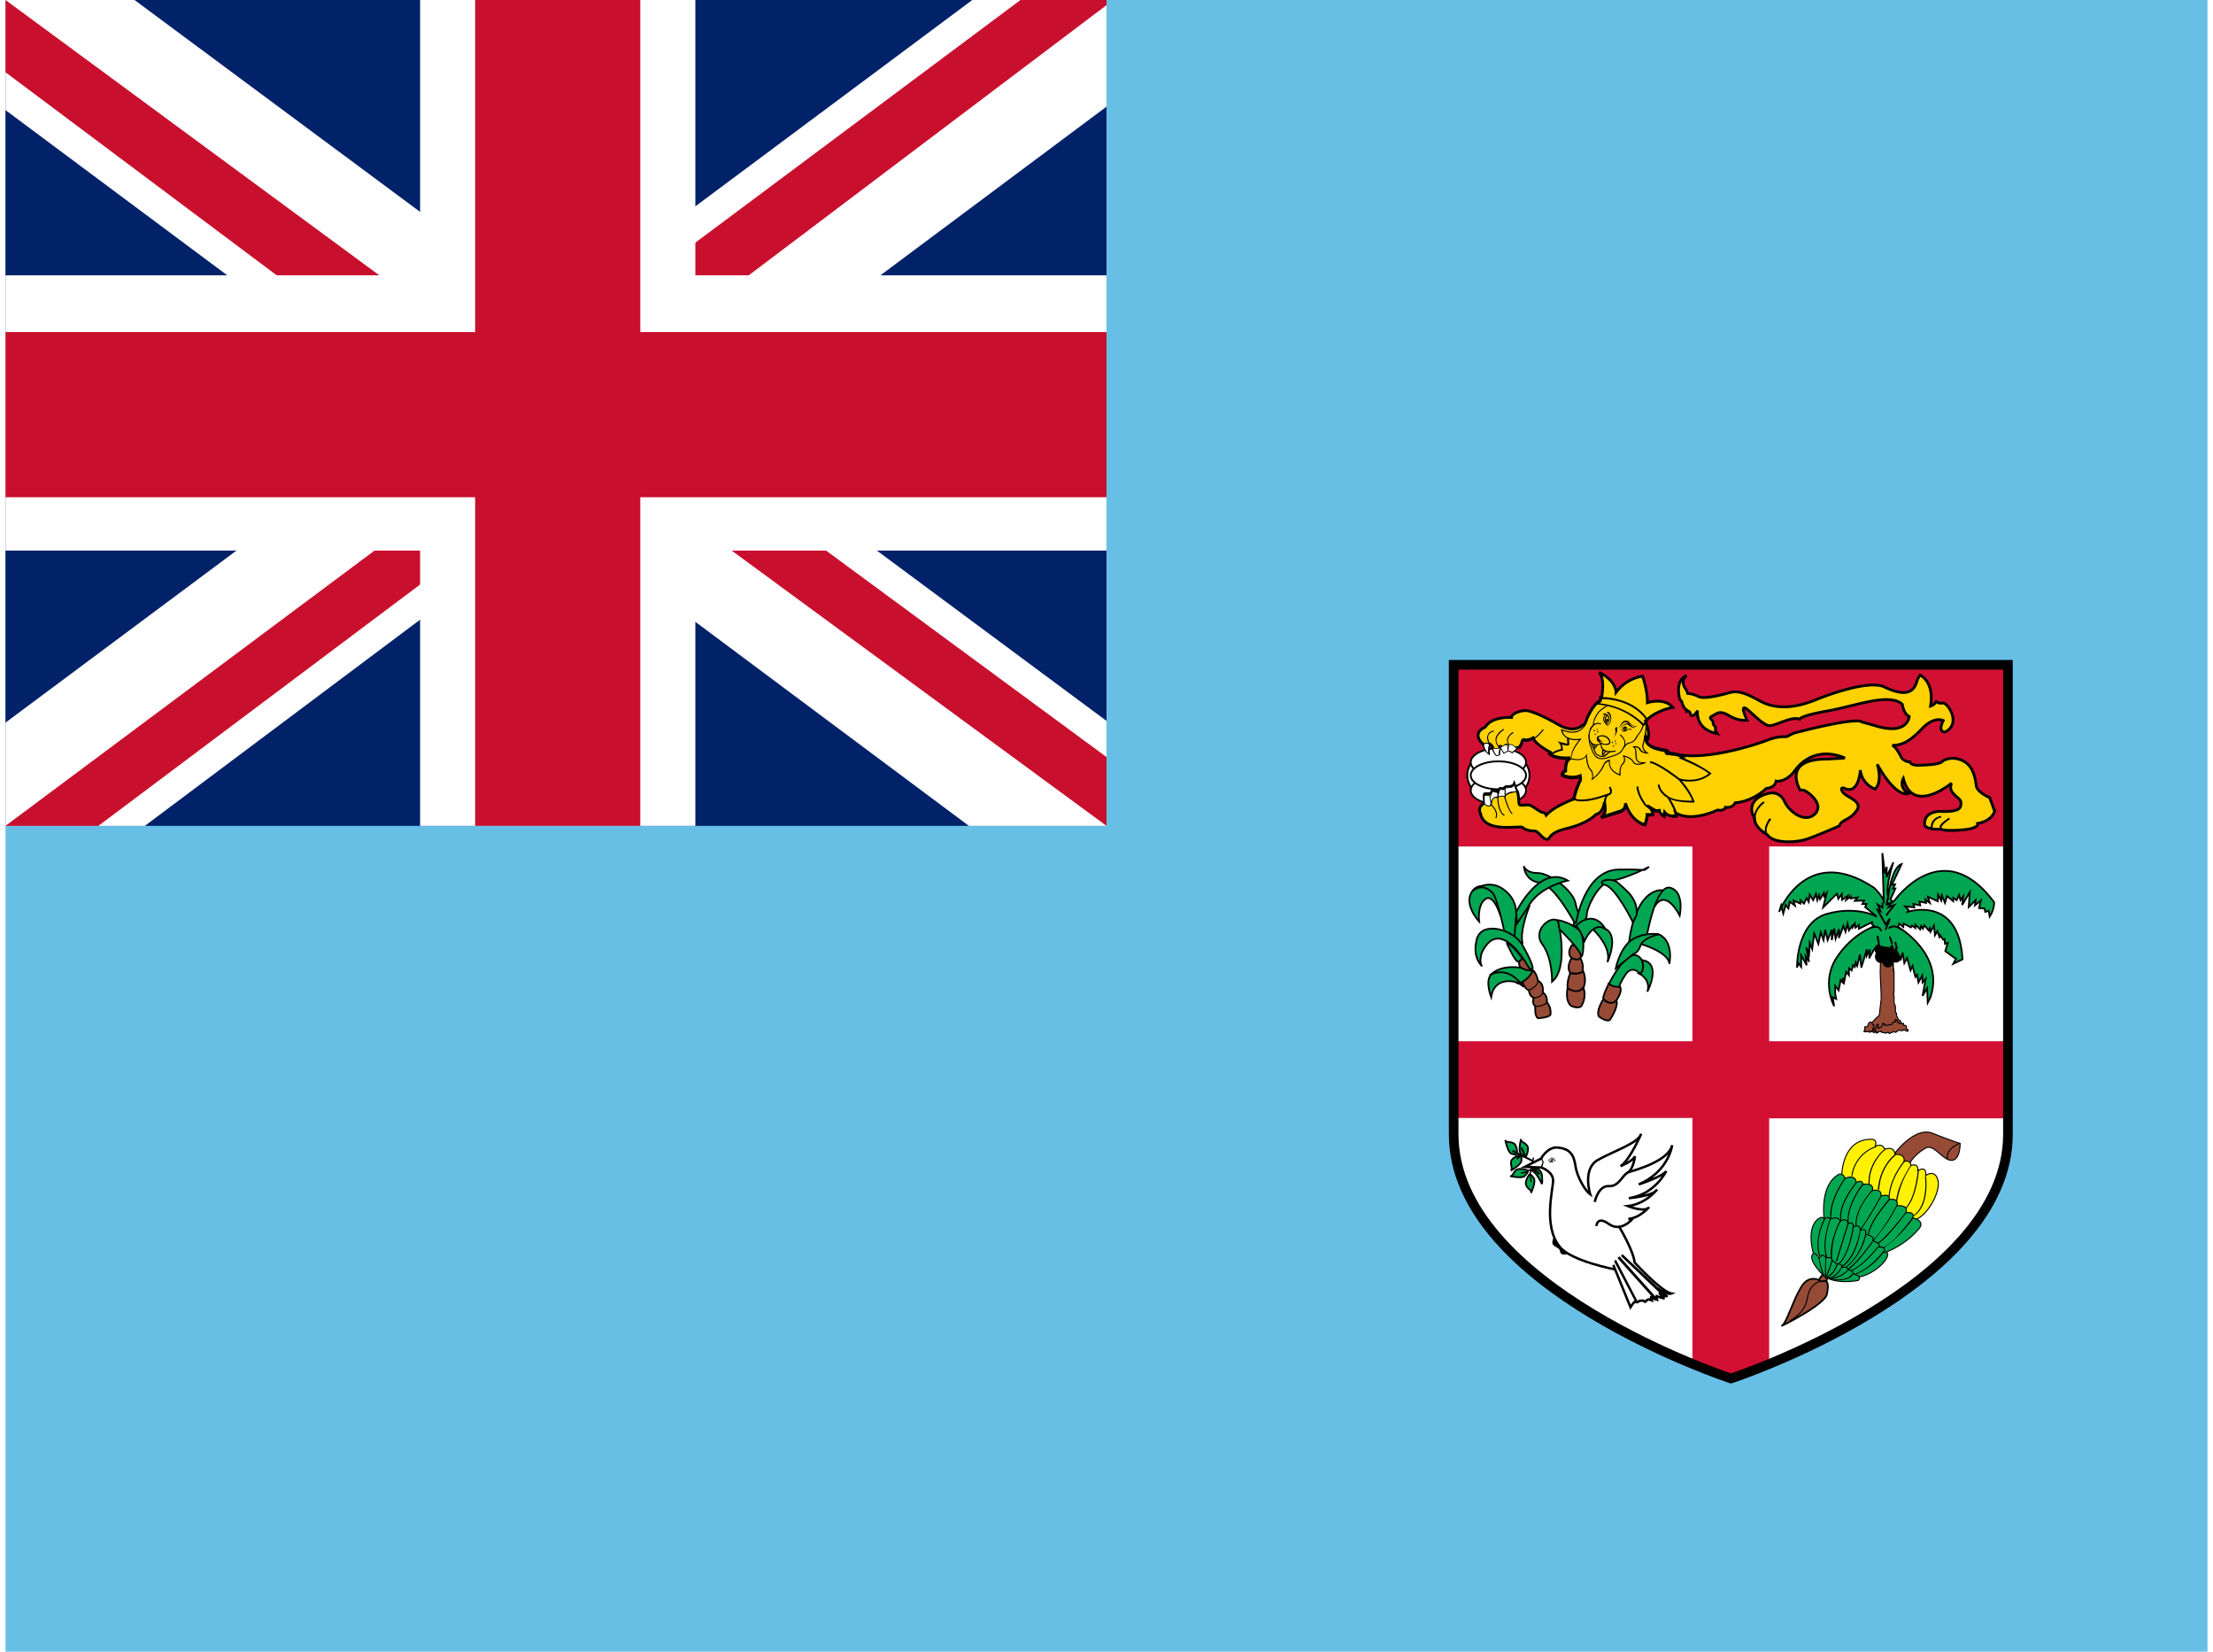 <svg xmlns="http://www.w3.org/2000/svg" width="1.34em" height="1em" viewBox="0 0 640 480"><path fill="#68bfe5" d="M0 0v480h640V0z"/><g stroke-miterlimit="4.8"><path fill="#fff" d="M420.9 193.2v136.4c0 44.6 80.6 71 80.6 71s80.5-26.4 80.5-71V193.2z"/><path fill="#d21034" d="M490.3 241.2v61.4h-69.4v22.3h69.4v71.5l11.2 4.3l11.1-4.3V325H582v-22.4h-69.4v-61.4z"/><path fill="#d21034" d="M420.9 193.2H582V246H420.8z"/><g stroke-miterlimit="3"><g fill="#fff" stroke="#000" stroke-width=".8" transform="translate(-96.9 97.5)scale(.665)"><ellipse cx="798.2" cy="192.2" rx="13.6" ry="11"/><ellipse cx="798.2" cy="186.5" rx="12.1" ry="6.1"/><ellipse cx="798.2" cy="198.8" rx="12.1" ry="6.1"/><ellipse cx="798.2" cy="192.2" rx="12.1" ry="6.1"/></g><path fill="#ffd100" stroke="#000" stroke-width=".8" d="m578 235.4l-1.3-3.6s-3.6-1.5-3.9-3.4c-.6-5.1-2.4-7-5.2-7.8a6 6 0 0 0-4.5.5c-.8 1.2-5 1.2-7.2 1.3c-2.3 0-2.4-1-2.4-1c-1.7 0-2.5-1.3-2.5-1.3c-1.1-2.3-2-3.2-2.6-3.5c3 0 5.2-1.3 8.6-4.8c3.6-3.8 6.2-2.4 6.2-2.4c-1.8 3.6.6 3.3.6 3.3c4.8-2.5.6-8.7-.8-8.4c-1.5.3-1.9-.7-1.9-.7c0 1.1-1.6 1.6-1.6 1.6c1.2-7.1-3-9-3-9c-.6.6-1 1.9-1 1.9c-1.2 4.3-5.1 3.6-9.5 1.5c-4.4-2-16 2.2-19.7 3.7c-3.7 1.5-10.4 3.7-16.4.4c-6-3.4-7.5-2.8-9.9-2.1c-2.3.6-6.5 1.6-8 .8a8.5 8.5 0 0 0-3.4-.9c.4-.2-.2-1.2-.2-1.2c-1.9-2.5.2-4 .2-4s-3.4 1-2 6.8l.6.8s.4 1.9 1.4 2.4v.4s.9-.4 1.1.8c.3 1.2 1.6 0 2.1-1c0 0-.9 5.4 5.7 6.7c0 0-.7-.9-.5-1.4c.3-.6-.8-1-.7-1.8c.1-.9-1.6-1.2-.3-1.9c1.4-.6 2-1.9 5-.1c2.9 1.7 5.2 1.3 5.2 1.3s-1.8-3.6-.8-3.6s5.4 5.4 7.5 5.2c2.2-.3 6.4-2.8 8.5-1.9c0 0 .2-1 8.2-2.4c8-1.4 18-5.4 21.7-1.9c0 0 .4 2.8 2 3.5c0 0-.3 5.8-10.2 2.6l-3.6-1s-.6-1.7-19.5 3.2c0 0-1.1.4-1.9.9c-.7.5-1.7-.3-5.5 1c-3.7 1.5-17.7 6-26.3 4.4c-1.9-.6-3.6-.3-3.7-.6c0-.3 1 .1 1 .1c-.6-.7-.9-.8-.9-.8c-7.2-.8-6-4-6-4l.4 1c1.2-1.6-.4-5.2-.4-5.2h-.1a3.8 3.8 0 0 0 0-.3l.5-.4c3.5-3 7.5-3.5 7.5-3.5c-2.4-3-7.4-1.4-7.4-1.4c.1-3.5-1.4-7.7-1.4-7.7a12 12 0 0 0-7.7 4.7c-.2-3.7-4.9-5.8-4.9-5.8c1.8 2.1.7 7.2.7 7.2h.2h-.5l-.1 1.1h-.2s-1.7.6-3.7 5.2c0 0-.2 1-1 2v-.4s-2.3 3-7.4 0c0 0-7-4.1-9.6-4c-2.4.2-4 1.3-3.9 2c0 0-5.7-.4-7.6 2.8c0 0-4.3 1.6-.6 5c0 0 .5 1.6 1.5 2.4c0 0-.1-3.2.7-2.3l.5.6c.1.4.5 1.6 1.2 2.3l.6-.2c0-.8.2-1.8.4-2.2h.2l1 1.6l1-.6c.6 0 1.3.5 1.3.5l1.3-1.1c1.3.2 1.7-2.4 1.7-2.4a4 4 0 0 0 3.1-.5c.6 2 5.2 4.3 5.2 4.3h.2l-.6.4c2.1 1.5 6 1.1 6 1.1c-1.6.6-1.4 3.7-1.4 3.7c-1 .4-1 1.3-1 1.3c3.2 1.3 5.3.2 5.3.2c.2 1 0 1.2 0 1.2c-1.3 2.7-1.9 5.4-1.9 5.4h.1v.2s-5.7 2-8.1 4.7c0 0-.3-.8-1-.8s-2.8-1.8-3.8-2.1c-1-.3-2.5.3-3-.2c-.3-.4-.1-3.6-.8-4l-.7-2c-.4 1-2.4.8-2.4.8l-.8.6l-.8-.1c-.2 0-.4.5-.5 1l-.3.3v-.6c-.3.3-1.1-.1-1.4-.1c-.2 0-.4.4-.5.9l-1.9.1c-.3.2 0 2.6 0 2.6c-2.3 1.2-1.2 3.1-1.2 3.1c1.2 6 11.5 3.3 12.3 4.1c.8.8 2.6 1 3.5 1c1 0 2.1 2.2 3.4 2.4c1.3.2 0-1.8 6.1-3.2c6.1-1.5 8.2-4 8.2-4c1.9-.4 2.4-2.7 2.5-3.6l.2 1.4c.3 2.1-1.2 3-1.2 3l5.3-1.7c2.1-.5 1.8-2.4 1.8-2.4c2 5.8 5.7 6.2 5.7 6.2c.7-2.2.6-2.9.6-2.9h1.7c0-1.3-1-2.2-1.7-2.6l2.6 1.5l1-.1c0 .9 1.3 1.7 1.3 1.7l.2-1.2c1.2 1.6 3.4 1 3.4 1a7.3 7.3 0 0 0-.2-.8c4.7 2.9 12.2-.8 12.2-.8c2 .4 2.3-.8 2.3-.8c2.2.3 2.8-1.3 2.8-1.3c5.3-.4 9.1-4.2 9.1-4.2c2.7-.2 2.8-2.1 2.8-2.1s2.6.5 5.2-2.7c6-8.5 14.8-4 14.8-4l-5.1.3c-13.5-.1-7.9 9-7.9 9h.8c1.3.2 5.7 3.7 4 6.2v.2c-2.8 3.7-7.8.2-9.3-3c-1.4-3.2-4.4-2.5-4.4-2.5s-7.5 1.3-4.4 7.3c.1 1.5 1 3.2 3.8 4.8c1.5 2.2 6.5 2.4 10.1 1.6C524 244 533 240 533 240c.7-2 3-1.5 5-4.4c2-2.8-2.9-3.8-4-5.4c-1-1.5.3-1.2.3-1.2c4.4 2.3 4.8-5.2 4.8-5.2a6.6 6.6 0 0 0 4.3 5.5c2.3-2.3.6-7.2.6-7.2c5.7 10.2 9.1 8.5 9.1 8.5c-3-1.8-1.5-4.4-1.5-4.4c2.7 10.8 14 1.4 14 1.4c-.6 1.6 0 2.5 1 3.5s2.2 1.4 1.6 3.3c-.5 1.8-5.8 1.4-5.8 1.4s-5-.2-4.6 4c.3 1 3.6 1.4 5 1.1c0 0-.6.2 1.3.4h2.2c2.1 0 4.5-.4 4.5-.4c2.9-.6 2.4-1.6 2.4-1.6c4.5-.8 5-3.8 5-3.8z"/><path d="M429.6 216.7s.3-.5.7-.6c.4 0 .8.2 1.2.8l.3-.2s-1.2-1.8-.8-3c.3-.6.8-1 1.6-1.1v-.3c-1 .2-1.6.6-1.8 1.3a2 2 0 0 0-.2.7c0 .6.2 1.2.5 1.7a1.1 1.1 0 0 0-.8-.2a1 1 0 0 0-.8.6zm141 24c-3 .5-7.5.7-7.9-.2c0-.2 0-.8 2.4-2.4l-.2-.5c-2.1 1.4-3 2.3-2.7 3c.7 1.8 7.2.8 8.5.6zm-58.4 1.7c-.7-1-.3-2.5 1-4.3l-.5-.3c-1.4 2-1.7 3.6-1 5z"/><path d="M508.1 237.8c0 1.9 1.4 3.6 3.9 5.1l.3-.5c-2.4-1.4-3.6-3-3.6-4.6c-.2-2.5 2.5-4.5 2.6-4.5l-.3-.4c-.2 0-3 2.1-2.9 5zm52 .7c-.8 1.3-.5 2.8-.5 2.8h.5c0-.1-.2-1.4.5-2.5a3 3 0 0 1 2-1.2v-.5c-1.1.2-2 .7-2.4 1.4zM441 215.1h-.2v.2s-.2 1.6-1 2a.8.8 0 0 1-.6 0l-1.3-.7c-.2-.2-.4-.3-.8-.2a1.8 1.8 0 0 1-.4-1.4c.1-.7.6-1.4 1.6-2l-.2-.3c-1 .7-1.6 1.5-1.7 2.3c0 1 .5 1.6.5 1.6v.1h.2c.3-.1.3 0 .6.2l1.4.8h1c.7-.5 1-1.9 1-2.2c3.2.7 5.8-3.3 6-3.4l-.3-.2s-2.7 4-5.8 3.2"/><path d="M433.1 214.5a3 3 0 0 0 .4 2c.3.5.7.8 1 .9c.5 0 .8-.3 1.2-.6c.2-.2.4-.4.6-.4l.3.2l.2-.2l-.5-.3c-.3 0-.6.2-.8.5s-.6.5-1 .5c-.2 0-.5-.3-.8-.8a2.2 2.2 0 0 1-.3-1.7c.4-1.4 2.1-2.5 2.1-2.5l-.1-.3c-.1 0-1.9 1.2-2.3 2.7m-4.4 20.7c.1-.6.6-1 1.3-1.4c-.2 0 .6.6 1.3.6l.5-.3c.2.2 1.4 1.3 1.4 2.7c0 .3 0 .6-.2.9l.3.1c.9-2.1-1.4-4-1.4-4h-.2l-.4.3c-.6 0-1.3-.6-1.3-.6c-1 .4-1.4 1-1.6 1.6zm10.3-5.4c-.7.1-2.5.4-3.1 1.4c-.2.4-.3.8-.1 1.2l.2.6c.6 1.6 1.2 3.2 1.9 3.6l.1-.3c-.6-.3-1.2-2-1.7-3.4l-.2-.6a1 1 0 0 1 0-1c.5-.7 2.2-1 3-1.1c.4 0 .5 1.5.6 2.4h.3c-.1-1.4-.3-2.8-1-2.8"/><path d="M433.9 231.4c-.4.3-.3.8-.3.9c0 .1.2 4 2 4.8l.1-.3c-1.6-.7-1.8-4.5-1.8-4.6c0 0 0-.4.2-.6c.3-.2.8-.3 1.6 0l.1-.3c-.9-.3-1.5-.2-1.9 0z"/><path d="M432.4 231.7c-.8.6-.7 2.2-.7 2.3h.3s0-1.6.6-2c.3-.2.6-.2 1 0l.1-.4c-.5-.2-1-.2-1.3 0z"/><g transform="translate(-96.9 97.5)scale(.665)"><path d="M862.3 169.5s1.3 3 1.3 5.3c0 .4-.2.7-.3 1l-.5-1.3l-.3 1s-.6 1.4.3 2.9c1.2 2 4.2 3.2 9 3.7v.1a.8.8 0 0 0-.4.1l-.2.2v.4c.2.5.7.5 1.8.5l.7.1l.6.2l-.1-.1c1 0 2.3.3 3.6.8l-1 .2l1.1.5c.1 0 8.7 3.5 12.2 6.3c-1 .9-5.3 4-12.7 2.2l-1.2-.3l.8 1s4.9 5.6 5.9 9c-1.7 0-8.2 0-10.5-2l-.5.5s3 4.6 3.8 8.1c-1 .2-3 .3-4.3-1.4l-.6-.7l-.3 2c-.6-.5-1.4-1.1-1.4-1.9v-.4l-1.8.3l-3.8-2.3a8 8 0 0 0-.6-.4l-.4.7l.6.3c.8.6 2.2 1.7 2.3 3.3H863v.5c0 .3 0 1.4-.9 3.7c-1.1-.2-5.3-1.7-7.8-8.8l-.8.2v.2c0 .7-.2 2.3-2.4 2.9l-6.5 2a4.5 4.5 0 0 0 .8-2.8v-.8a20.3 20.3 0 0 1-.2-2.6c0-1.5.3-2.4 1.4-3l-.4-.8c-.1 0-9.6 3.9-14.3 2.3c.2-1 1-4.2 2.6-7.6l-.2.2c.3-.2.6-.6.3-2.2v-.5l-.5.2s-3 1.4-7.4-.2c0-.4.3-1 1.2-1.4l.3-.1v-.8c0-1.2.1-4 1.8-4.6l-.2-.8s-5.1.4-8.2-1.3a11 11 0 0 1 4.5-1.9h.3v-.4a6 6 0 0 0-.5-2.3c1.2.4 2.6.7 3.1.3l.2-.1l-.2-3.1h-.8l.1 2.6l-3-.7l-1.2-.4l.8 1a4 4 0 0 1 .7 2.4a12.7 12.7 0 0 0-5 2.3l-.5.4l.5.3c2.4 1.6 6.1 1.8 8 1.7a8.4 8.4 0 0 0-1.3 4.5v.4a3.1 3.1 0 0 0-1.5 2.2v.3l.2.1a11 11 0 0 0 7.9.5v.9c-2 4.2-3 8.3-3 8.3v.4h.3c3.9 1.6 10.7-.5 13.8-1.6c-.4.7-.7 1.5-.7 2.5a22.1 22.1 0 0 0 .3 3.4c0 2.3-1.5 3.2-1.6 3.2l.3.8l8-2.4c1.8-.5 2.5-1.6 2.8-2.5c3.1 7.4 8 8 8.3 8.1h.3l.1-.3a14 14 0 0 0 1-4a439.6 439.6 0 0 0 2.4-.1v-.5c0-.7-.1-1.3-.4-1.8l1.4.8l1.3-.2c.3 1.3 1.9 2.4 2.1 2.5l.5.3l.3-1.7c2 1.7 4.7 1.2 4.9 1.2l.3-.1v-.4c-.4-2.7-2.2-5.9-3.3-7.6c3.5 1.6 9.9 1.5 10.2 1.5h.4v-.5a30 30 0 0 0-5.6-9c8.2 1.5 12.6-2.8 12.8-3l.3-.3l-.4-.2a53.8 53.8 0 0 0-11.6-6.3l.9-.2l-1-.5a12.8 12.8 0 0 0-5.8-1.4c-1-1.2-1.5-1.3-1.6-1.4c-5.6-.6-7.6-2.1-8.4-3.3v-.3l.2-.3c.5-.7.7-1.6.7-2.6c0-2.6-1.3-5.5-1.3-5.6z"/><path d="M836.8 167.9s-.6 3-3.2 4.5c-2 1-4.5 1-7.6-.3l-.4-.1v.4a5 5 0 0 0 2 3.2c1.3 1 3.3 1.4 5.9 1.2c-.9 1-3.6 4.4-3.6 7.8v.5c.4.2 4.6 1.4 6.6-1.1c0 1 .4 4.5 1.7 5.8c.8.8 1 1.8 1 2.7c0 .8-.2 1.4-.2 1.4l-.2.6l.5-.4c.2-.1 4.1-3 5.3-6.7c0 0 .7-1 1.9-1.3v.5c0 1.5.6 4.1 4.8 5.7l.3.1v-.3a7.1 7.1 0 0 1 0-.7c0-1.1 0-3 1.1-4a2.8 2.8 0 0 0 .6-3.3c.9.2 2.9.9 3.7 2.4c1.2 2.2 5.3.4 5.5.4l-.1-.5s-1.8.4-2.9-.3a2.1 2.1 0 0 1-.8-1.5l-.2-2.4c0-1-.2-1.7-.7-2.2c.5 0 1.6 0 2 1c.8 1.6 3.3 1.7 3.4 1.7l.9.1l-.7-.5s-2.2-1.4-1.8-3.3l.3-1.4c.6-2.5 1.6-6.6.7-9.2l-.4.2c.2.6.3 1.4.3 2.2c0 2.2-.7 5-1 6.7l-.4 1.4a2.6 2.6 0 0 0 0 .5c0 1.3.7 2.2 1.3 2.7c-.7-.1-1.7-.5-2-1.3c-.7-1.4-2.3-1.4-3-1.3l-.6.1l.4.4c.7.4.8 1 .8 2.3l.2 2.3c.1.8.5 1.4 1 1.8c.6.4 1.2.4 1.7.5c-1.2.3-2.9.5-3.5-.6c-1.1-2.2-4.3-2.7-4.4-2.8h-.5l.2.4s.4.6.4 1.4c0 .5-.2 1.2-.7 1.7c-1.1 1.1-1.3 3.2-1.3 4.3v.4c-3.6-1.5-4.2-3.7-4.2-5v-1l.2-.3h-.4a3.5 3.5 0 0 0-2.5 1.8a15 15 0 0 1-4.7 6.2a6.9 6.9 0 0 0 .1-1c0-.9-.2-2-1-2.9c-1.5-1.4-1.7-6-1.7-6v-.8l-.4.7c-1.6 2.8-6.2 1.4-6.3 1.4c-.2-3.5 4-8.1 4-8.2l.4-.4h-.6c-2.7.4-4.8 0-6.2-1a4.6 4.6 0 0 1-1.6-2.5c3 1.1 5.6 1.2 7.6.1a7.4 7.4 0 0 0 3.4-4.8c3-6.6 5.5-7.7 5.5-7.7l-.1-.4c-.2 0-2.8 1-5.8 8"/><path d="M843.5 158h-.2l-2.4 3.3h.7a31 31 0 0 1 19.7 9.2l.3.3l2.3-2.5l-.2-.3c-6.5-10.2-20.1-10-20.3-10zm.2.9c1.6 0 13.2.3 19.2 9.3l-1.3 1.4a33 33 0 0 0-19.3-8.9a631.2 631.2 0 0 1 1.4-1.8"/><path d="M841.6 164.8a11 11 0 0 0-2.1 4.8l.1.4a7.3 7.3 0 0 0-2 5.5c0 1.3.2 2.6.6 3.8l.3.7c1.2 3.4 2.3 6.4 7.8 4.6c5.2-1.6 5.4-2 6.7-4.2l.4-.5c.7-1.2 1.5-1.4 2.3-1.7c1-.3 2-.6 3-2.4l.8-1.3c1-1.3 2.2-3 2.3-5h-.4a9.8 9.8 0 0 1-2.2 4.7l-1 1.4a3.6 3.6 0 0 1-2.6 2.2a3.9 3.9 0 0 0-2.6 1.8l-.4.6c-1.2 2.1-1.4 2.4-6.5 4c-5 1.6-6-.9-7.2-4.4l-.3-.7c-1.4-3.8-.3-7.6 1.6-9l.6-.5l-.9.1v-.1c0-.7.7-2.6 2-4.5c1.2-1.6 4-3.1 4-3.2l-.2-.4c-.2.1-2.9 1.7-4.1 3.3"/><path d="M839.2 178.7c.9.6 2.1.5 3.7 0c0 .5 0 1.7 1 2.5c1.2 1 3 1.2 5.5.6v-.5c-2.4.6-4.2.4-5.2-.5a3 3 0 0 1-.9-2.4v-.4l-.3.2c-1.5.6-2.7.7-3.6 0c-1.5-1-1.4-3.7-1.4-3.7h-.4s-.2 3 1.6 4.2"/><path d="M842 175c-.6.2-.8.7-.8 1.1v.3c.2 1.2 1.5 2 2.6 2.3c1.2.3 2.6.4 3.1-.3c.2-.3.4-.8 0-1.7a3.7 3.7 0 0 0-4.8-1.7zm2 3.3c-1-.3-2.2-1-2.3-2c0 0-.1-.7.5-.9a3.3 3.3 0 0 1 4.2 1.6c.3.4.3.8.1 1c-.3.5-1.4.6-2.5.3m-.4 2.7c-.3 2.5 0 2.6.1 2.6h.2l.2-.1l1.4-2l-1.8-.8v.3zm.5.4l.7.3l-.8 1.1zm-4.2-2.4l-.1 2.3l2-2.4l-2-.2v.3zm.4.2h.6l-.6.8z"/><path d="M838.5 178.2s1.5 2.9 1.8 4c.1.6 1 1.4 2 1.7c1 .4 2 .4 2.7-.1l1.3-1.1c.4-.5.6-.6 1-.5v-.5c-.6 0-.9.2-1.3.6l-1.3 1c-.8.6-1.7.4-2.2.2c-1-.3-1.7-1-1.8-1.5c-.3-1-1.7-3.9-1.8-4zm2-8.6a5 5 0 0 0-2.4 2.8l.4.1s.7-1.8 2.1-2.5a2.9 2.9 0 0 1 2.4 0l.1-.4c-1-.4-1.8-.4-2.7 0zm10.8 5.2c.2 0 3.2 2.4 1.5 5.2l.3.3c2-3.3-1.5-5.9-1.5-6zm-9.2.4s-.5 1.7 2 2.3c0 0-2.3 0-2.5-.6c-.1-.6 0-1.9.5-1.7m7.5 2c0 .2-.2.3-.3.3a.3.3 0 0 1-.3-.2c0-.2.1-.3.3-.3c.1 0 .3.1.3.3zm.2 1.2c0 .1 0 .2-.2.2a.3.3 0 0 1-.3-.2a.3.3 0 0 1 .3-.3c.1 0 .2.1.2.3"/><circle cx="848" cy="177.8" r=".3"/><path d="M848.8 179.4a.3.3 0 1 1-.6 0c0-.1.1-.2.3-.2zm-7.1-7.3a.3.3 0 0 1-.6 0a.3.3 0 0 1 .5 0z"/><circle cx="841.6" cy="173.2" r=".3"/><circle cx="840.1" cy="172.7" r=".3"/><path d="M840.8 174.3a.3.3 0 0 1-.2.3a.3.3 0 0 1 0-.6a.3.3 0 0 1 .2.3m4.8-9.6s3.5 2.2.1 6.3c0 0 1.7-1.3 1.8-3.4c.2-2.1-1.2-3.8-2-2.9zm13.5 5.9c-1.2.6-2.8-.5-3.6-1.5c-.8-1-2.5-1.3-3.6.6c-1 1.8-2.5 2.5-2.5 2.5s1.5-.8 3-2.5c1.5-1.6 2.4-.3 3.9.5c1.4.8 1.7 1 2.7.5v-.1z"/><path d="M858.8 170.9a1.7 1.7 0 0 1-2.2-.1c-1-.8-1.7-1.8-2.8-1.2c-1.2.6-3.3 2.2-3.3 2.2s3.5-2.4 4.2-1.8c.6.5 2.2 1.8 3.1 1.4z"/><path d="M856.1 172.3c-1.1-.8-2.2 1-3.1.8c-1-.2-1.7-1.8-1.7-1.8s.8 1.6 2 1.3c1.3-.4 2.1-1.2 2.9-.6c.7.6-.1.3-.1.3"/><path d="M854.4 172.6a2 2 0 0 1-2.4-1.9s.7 1.8 2.6 1.5z"/><path d="M854.3 171.2c.1.5.1.8-.5.8s-1-.2-1-.8c0-.5 1.4-.4 1.5 0m-7.8-3a.7.7 0 0 1-.7.6c-.4 0-.5-.2-.5-.6s0-.7.5-.7s.7.3.7.7"/><path d="M844 165.7s3.8 0 2 4.7c0 0 1.4-2.3.5-4c-1-1.6-2.3-1.2-2.3-1.2s-.4.3-.2.5"/><path d="M844 167.6c0 1 .6 1.9 1.8 2.9l.3-.4c-1.1-.9-1.7-1.7-1.7-2.5s.6-1.3.6-1.3l-.3-.3s-.7.6-.8 1.6z"/><path d="M844.8 168.4c.1.5.6 1 1.2 1.2l.2-.4c-.5-.2-.9-.6-1-1c-.2-.8.4-1.7.4-1.7l-.4-.3s-.7 1.2-.4 2.2m5.1 2.6s.7 1.5-.3 3.1l-1 1.6s1.2-2.3.7-3.2c-.4-1 .6-1.5.6-1.5m14.6 15.8c3.8.7 12.5 7.5 12.5 7.5l.5-.6c-.3-.3-8.9-7-12.9-7.7l-.2.8zm3.4 9.5c.2 3.5 4 5.6 4 5.7l.5-.7s-3.5-2-3.7-5zm-9.3.8c0 3.8 3.6 8.4 3.8 8.6l.6-.5s-3.6-4.6-3.6-8.1zm-12.1.4c.6 1.3.6 1.9.4 2.2c-.2.4-.6.4-.6.4l.1.8c.3 0 .9-.2 1.2-.8c.4-.7.3-1.7-.4-3z"/></g><g fill="#fff" stroke="#000" stroke-width=".2"><path d="M429.6 216.3s.1 1.7 1.4 2.7c0 0-.1-1.8.3-2.6c0 0-.7-.8-1.7-.1zm2.6 1s.3 1.6 1.2 2.3l.6-.1s.2-2 .5-2.2c.3-.2-1.3.7-2.3 0z"/><path d="m434.5 217.3l1 1.6l1.2-.7l-.2-1.8s-.7-.2-2 .9zm4.7.3l-1.3 1.1s-.7-.5-1.2-.5l.2-1.7s1-.7 2.3 1.1zm-9.3 16s-.2-2.4 0-2.5c0 0 1 .3 1.4 0c0 0 .5 1.8.4 2.6c-.2.8-1.1.5-1.8 0zm6-2.4s-.1-2 .2-2.3c0 0 2 .3 2.4-.8l.7 2s-2.1-.3-3.4 1z"/><path d="M433.8 231.6s.3-2.1.7-2.2c0 0 1 .3 1.3-.1v2.6s0-1.1-2-.3zm-2.3.3s.5-1.9.8-1.9s1 .5 1.4.2v1.4s-1.6-.4-1.9 1.9z"/></g></g><g fill="#00a651" stroke="#000" stroke-width=".8"><path stroke-width=".5" d="M461.7 270.4s5.2 4.9 3.9 9.2c0 0 3.3-7.3-.3-9.5c-3.6-2-3.7-.5-3.6.3z"/><path fill="#964b36" stroke-width=".5" d="M455 275.1s-1.3 2 .2 3.3c0 0-1.7 2.4-.4 4.4c0 0-1 2.1-.8 4.4c0 0-.8 3.5 1 5.1c0 0 2 1 3 .1c0 0 1.7-2.6.6-5.3c0 0 1.2-2.3-.2-5.2c0 0 .4-1.6-.7-3.5c0 0 .7-1.2.1-2.2c0 0-2.5-2.7-2.8-1z"/><path stroke-width=".5" d="M456.5 269s-6.2-12-10.6-12.5c-4.4-.5-4.6-4.8-4.6-4.8s.5 2 4 2s10.2 5 11 8.7c.7 3.7 1.5 3.2 1.5 3.2z"/><path stroke-width=".5" d="M456.5 268.1s2.3-15.1 12.2-15.4c9.9-.2 6.6.8 9-.8c0 0-6.6 3.4-10.7 4c-4.2.4-7.6 8.5-7.4 10c0 1.5-2.3 4.4-3.4 3.4c-1.2-1 .3-1.2.3-1.2z"/><path stroke-width=".5" d="M458.8 273.8s2.3-6 6.1-4c0 0-3-5.8-8.4-.8c0 0 2.4 3.3 2.3 4.8zm-7.5-6s3.2 13.4-1.8 17.5c0 0 .2-6.9-2.9-11c-3-4.2 3-8.7 4.7-6.5z"/><path stroke-width=".5" d="M451.7 270.1s5.9 5.7 6.2 7.6c.4 1.8 1.8-5.7-1-7.8s-5.7-2.5-5.7-2.5l.5 2.8z"/><path fill="#964b36" stroke-width=".5" d="M440.8 285s.5 2.3 2 2.8c0 0 0 1.7 1.4 2.2c0 0-.7 1.5.4 2.4c0 0-.2 3 .8 3.5c0 0 2.7-.1 3.6-.9c0 0 .5-1.9-1-3.8c0 0 .3-1.8-1.2-2.8c0 0 .5-2.5-1.4-3.4c0 0-.3-2-1.4-3c0 0-2.2 3.1-3.2 3z"/><path stroke-width=".5" d="M443.7 282s-7.7-2.8-12 1.2c0 0 6.6 1 7.4 2.3c.8 1.3 4.9-2.2 4.6-3.5z"/><path stroke-width=".5" d="m441.3 286.8l-1.4-1c-.7-.6-7.2-2.3-8.1 4c0 0-2.4-6.3 1-7c3.5-1 6.2 1 8.5 4m-5-12.8s2.3 5.2 3.2 5.4c.9.3 1.5-.6 1.5-.6s-3.1-4.6-4.8-4.8zm-1.8-7.9s-2-6.6-4.4-4.8c-2.4 1.7-1.8 6.5-1.8 6.5s-4.7-5-2-8.8c2.8-3.9 8.2.4 8.2 7.1z"/><path fill="#964b36" stroke-width=".5" d="M439.9 279.8s0 1.3.9 1.6c.8.4 2.5 1 2.5.3s-1.3-3.7-1.8-3.3c-.5.4-1.4.4-1.6 1.4z"/><path stroke-width=".5" d="M438.4 272s-.3-5.7 3.5-7.9c0 0 .7.2 1.1-1c0 0-3 7.3-2.1 11l-.1.4"/><path stroke-width=".5" d="M439.1 265s6.8-14 15-9.1c0 0-8.6 1.7-11.7 7.9l-3.1 4.6z"/><path stroke-width=".5" d="M435.5 270.1s-2-9.4-3.3-10.6c-1.2-1.3-3.3-2.6-5.9-.5c0 0 4.4-3.9 9-.6c4.7 3.2 3.7 8.4 3.7 8.4l-.5 6.5l-3.1-2.9"/><path stroke-width=".5" d="M442.8 281.3s-8.3-15.7-13.7-4.5c0 0-1 2.9.1 4c0 0-3-2.3-1.6-7.8s10.5-3 13.2 1.5c2.6 4.5 3.3 6.8 3 7c-.4.3-1-.2-1-.2zm23.3 4.5s6-12.4 9.5-6.8c0 0 1 2.8-.5 4c0 0-2.4-3-4.5.6c-2.2 3.5-1.3 3.2-1.3 3.2s-2.2.6-3.2-1z"/><path stroke-width=".5" d="M475 283s3.3 1.7 2.2 5.2c0 0 4.4-8.4-1.6-9.2c0 0 1.1 2.7-.5 4zm.5-8.6s7.9 2.3 8.1 5.7c0 0 1.4-6.6-3.1-8.6c0 0-5.4 1-5 3z"/><path stroke-width=".5" d="M479 264c3.4-6.6 7.6 2.1 7.6 2.1s1.5-6.9-2.7-8.1c-4.3-1.3-7 14.7-7 14.7l-5 1s1.3-13.8 8.8-15h1"/><path stroke-width=".5" d="M473 268s-4.8-9.8-8-10.8s1.7-2.5 3.7-.6s5.8 4.3 5.4 9.3zm-5 13.4s1.4-6.6 5.2-8.6c3.8-2 7.3-1.3 7.3-1.3s-4.5 1-5.3 3.3c-.7 2.2-2 2.4-2 2.4z"/><path fill="#964b36" stroke-width=".5" d="M466 285.8s-2 4-1.6 4.6c0 0-2.2 3.3-1.3 5c0 0 2.2 1.7 3.2 1c0 0 2.6-3.7 1.9-5.7c0 0 1.8-2.4 1.1-3.9c0 0-2.6.1-3.2-1z"/><path fill="#000001" d="M455 278.6c.2.1 1.5.7 2.3.4l.6-.5l-.5-.2c-.3.6-1.7.1-2.1-.1l-.2.4zm-.1 4l-.2.5c.1 0 2.7.5 3.9-.6l-.4-.4c-1 .9-3.3.4-3.4.4zm-.7 4.4l-.3.4s3 2.1 4.9-.2l-.5-.3c-1.5 1.9-4 .2-4.1 0zm-11.5.6l.1.3c.1 0 2.6-1 2.8-2.9h-.3c-.1 1.6-2.5 2.6-2.6 2.6m1.4 2.3v.3c.2 0 2.5-.2 2.9-1.8h-.3c-.4 1.3-2.5 1.5-2.6 1.5m.5 2.4v.3c.1 0 2.7.1 3.6-1.3l-.3-.2c-.8 1.3-3.3 1.2-3.3 1.2m19.7-1.7s1.1 1.2 2.4 1.1a2.3 2.3 0 0 0 1.7-.8l-.4-.4c-.4.5-.8.7-1.3.7c-1 0-2-1-2-1z" stroke="none"/></g><g fill="#964b36" stroke="#000" stroke-width=".3"><path d="M542 299.8a1.1 1.1 0 0 0-.3.3l.4-.3zm9.3-2.3c-.1-.2-.2-.1-.3-.2l-.4-.8h-.3l-.7-1.4a.4.4 0 0 0 0-.3a7.6 7.6 0 0 0 0-.4s-.2 0-.3-.2v-1.6l-.1-.5a2 2 0 0 1-.3-1.1v-1c.1-.4-.1-.6-.1-1l.1-.9v-5.4l-.1-1l-.1-.4v-1.6v2.6l-.2-4.3l-3.4-1.6s-.3 6.2-.2 7c0 .9.4 6.7.2 7.4l-.5 4.3s-1.6 1.2-2.2 2.4c-.7 1.3-.5 1.7-.7 1.7l1.5-.2l-1.1.8a.7.7 0 0 1 .7.1l.2.2l.2-.2c.3 0 .5.4.7.3l.4-.2l.2-.4c.1-.1.3 0 .4 0h.7c.3 0 .6-.5.9-.7c.2-.2.4-.3.7-.3c.3 0 .6.3 1 .3c.2 0 .3 0 .5-.2l.4-.6l.8-.1l.4.1h.6l.3.2l.2-.4z"/><path d="M544.5 299.7h.6v.2a.2.2 0 0 0 .2 0l.3.2h.3l.4.1c.2.1.4 0 .6-.1c.2-.2.3 0 .6.2c.1.1.1.1.2 0l.1-.1l.3-.1l.3-.1l.4-.2l.4.2a.8.8 0 0 1 .2 0l.7-.5c.3-.2.5 0 .7 0h.3c.1-.1.2 0 .4 0c0-.1 0-.2.2-.3l.7.4c.1.1.7.2.6-.2c0-.4-.4-.1-.5-.4v-.6a.7.7 0 0 0-.3-.4c-.2 0-.2.1-.4 0l-.2-.6l-.3.2c-.2 0-.2-.1-.3-.3c-.3-.3-.4.2-.7.1c-.2 0-.4-.5-.5-.7c-.1-.1-.3-.5-.5-.4c-.2.1 0 .5 0 .7h-.5c-.2 0-.2 0-.3.2c-.2.4-.3.7-.7.6c-.1 0-.3-.1-.4 0l-.5.2a1 1 0 0 1-.4 0l-.4-.4a.1.1 0 0 0-.2 0a8.7 8.7 0 0 0-.1-.2c-.2 0-.2 0-.3.3l-.1.5l-.3.4l-.4.1c-.2 0-.4.3-.4 0c-.2-.4.3-1.1-.2-1c-.1 0-.2 0-.3.2v.7c-.1.3-.7.8-.6 1c0 .3.4 0 .4 0l.2.4c.2.3.7-.4.7 0m-2.1-2.7v-.2l-.4-.1c-.2 0-.4.3-.5.4c-.2.4-.2 1-.6 1h-.5v1s-.2 0-.2.2c-.1.4.2.2.4.2h1l.5-.1c.2 0 .4 0 .5-.2a2.2 2.2 0 0 0 .2-.4v-.4c0-.2.3-.1.3-.4c.1-.7-.6-.2-.5-.9"/></g><g stroke="#000" stroke-width=".5"><path d="M550.8 277.9c0 .9-.6 1.6-1.4 1.6c-.7 0-1.4-.7-1.4-1.6c0-.9.7-1.6 1.4-1.6c.8 0 1.4.7 1.4 1.6zm-4.5-2c0 .9-.6 1.6-1.4 1.6s-1.4-.7-1.4-1.6c0-1 .7-1.6 1.4-1.6s1.4.7 1.4 1.6z"/><path d="M548.7 276.5c0 1-.6 1.6-1.4 1.6c-.8 0-1.4-.7-1.4-1.6c0-.9.6-1.6 1.4-1.6c.8 0 1.4.7 1.4 1.6z"/><path d="M546.4 278c0 .9-.6 1.6-1.4 1.6c-.8 0-1.4-.7-1.4-1.6c0-.9.6-1.6 1.4-1.6c.8 0 1.4.7 1.4 1.6z"/><path d="M548.5 279.3c0 .8-.6 1.6-1.4 1.6c-.7 0-1.4-.7-1.4-1.6c0-1 .7-1.7 1.4-1.7c.8 0 1.4.7 1.4 1.6z"/></g><path fill="#00a651" stroke="#000" stroke-width=".5" d="M549.2 261.5s13.9-19.4 28.8.7c0 0 .1 2-1.3 4.2l-.3-1.7l-1 .3l-.2-1l-1.6-.1l.5-2.2l-1.7 1.4l.2-1.5l-2 2l.3-4.3l-2.2 3.7l.3-2.5l-.8 1.1l-.4-1.5l-.7 1.5l-1-.7v1l-1.8-1.5l-.6 2l-.9-2.2l-.2 1.5l-.9-1.7l-.1 1.9l-2.9-1.3l.6 1.8l-1.3-1l.2 1l-1.9-.4l.2 1.1l-2-.4l.3 1l-2.7-.3l1 1l-.3.6s15-5 16 13.8l-2.7 1.3l.8-1.5l-.8-.5l-2.3-1.7l.7-2.4l-.8.3l-.1-1.4l-.4.2l-.9-1.3l-.2.5l-.6-1.7l-.7 1.2l-.3-2.8l-1 1.8l-.2-1l-.3.6l-1.3-1.5l-.4 1l-.5-.8l-.3 1l-1.4-1.4v1l-1-.7l-.3.5l-2.1-1.1l-.1 1l-1.2-1l-.3 1s13.6 7.8 9.4 20.4l-.8 1.6l-.2-4.2l-1.3 2.2l.9-4.9l-.9 1l-.1-2l-1.1 2l-.4-2.2l-.5.6l-.8-3.2l-.6 1.3l-1-3.6l-.8 1.5l-.5-3.1l-.5 1.9l-1.5-2.8l-.2 1.1l-.9-2.2l-.5.7s-2.5-.1-3.3-.7c-.7-.7-2.8 3.7-2.8 3.7l.2-2.6l-.9 1.8v-1.8l-1.6 5.3l-.4-3.8l-.8 3.3l-.4-1l-.3 1.3l-.5-.5l-.4 1.5l-.8-.6v2l-.8-1l-.6 3l-.4-1.2v1.3l-.6-.7l-.6 3l-1-1.3v2.2l.3 1.6l-1-.5l.4 2.6s-3.9-7.2.8-14.2c4.6-7 10.9-9 10.9-9l-.7-.6v-.6l-3.8 1.9v-1.1l-1 .8l-.2-1.2l-.6 1.1l-.1-.5l-1 1.4l-.4-2l-.6 2.4l-.6-1.7l-1.3 3.5V270l-1 2.8l-.4-3l-.7 3.4v-3l-1.2 3l-.7-3l-.5 3l-.8-2.3l-.7 3.4l-1.2-3l-.6 4.5l-.7-1.8l-.2 3.3l-.8-2l.8 4.2l-1-1.6l.3 2.6l-1.6-2.9v3.4l-.8-1.1l-.4 1.3s-.3-13 8.6-15.6c8.9-2.5 14.6.8 14.6.8l-3.4-2.8l.4-.9h-1.2l.5-1l-2.7.1l.8-1l-2 .3v-.6l-1.3 1l.5-1.2l-1.7 1.2l-.1-1.7l-1 1.4l-.4-1.5l-4 4l1-4.1l-.7.9l-.1-1l-1.1 1.8l-.3-1.2l-.5 1.5l-.4-1.8l-.8 1.8l-1-1.6l-.3 2.1l-.6-1.1l-.8 1.6l-1-1v1l-2-.9l.4 1.5l-1.5-1.2l-.4 2l-.8-1l-.7 2.5l-.6-2.4l-.6 1.9s7.8-20.2 27.6-7c0 0 2.2 2.1 2.7 3.6s.1.2.1.2l-.4-13.9l.8 6l.5-2l-.1 3l2-4.3s-2.4 7.2-1.5 9.9c0 0 .9-8.4 3.9-9.4l-2.8 6l.9-.1l-.6 1.2h.7l-.9 2l-.5 1l.5 1z"/><path d="m547.1 269.6l.4.4s1.3-1.4 3.4.4l.3-.4c-2.5-2.1-4-.4-4-.4zm-.6-6.8v.5l.9-.4l-.7 1.2l1.5-.5l-1.8 2.3l.4.3l2.9-3.7l-1.8.6l.8-1.3l-1.6.6l.3-1.9h-.5z"/><path d="m543.9 263l.6 1.3l-1-.4l2.9 5.2l.4-.5l-.6 1.5l.5.2l1.2-3.2l-.4-.3l-1 1.3l-1.8-3.1l.8.3l-.8-1.7l1.1.6v-1.9h-.5v1l-1.8-1.1zm-1.9 6.4l.2.5c.8-.3 1.5-.4 2-.2c.5.3.7.9.7 1l.5-.2s-.2-.9-1-1.2c-.6-.3-1.4-.3-2.4.1m2.3 5.4l-.5-2.8h.6l.4 2.7zm3.8-.4l-.7-2.2l.5-.1l.7 2zm1.4 1.5l-.5-2.1l.5-.1l.6 2.1z"/><path fill="#00a651" stroke="#000" stroke-width=".5" d="M442.6 340.2s-2.4-1-3.5-.2c-1 .7-.9 1.9-1.8 1.8c0 0 3.6.8 4.3-.1l1-1.2m.4.7s-1.6 2-1 3.3c.5 1.2 1.7 1.3 1.4 2.2c0 0 1.5-3.3.8-4.3s-1-1.1-1-1.1m-2.8-5.8s-2.5.8-2.8 2c-.2 1.4.6 2.1-.1 2.7c0 0 3.2-1.8 3.1-3v-1.5m1.2.7s1.2-2.3.5-3.4c-.8-1.2-2-1-1.8-2c0 0-1 3.5 0 4.4l1.1 1m-2.2-.9s0-2.6-1-3.2c-1.2-.7-2.2-.1-2.5-1c0 0 .7 3.6 1.8 4l1.5.3m4.4 4.2s2.7-1 3 2c.2 3-.2 2-.2 2s-1.4-3.2-3-3.7z"/><path d="m443 341.3l.2 2.2h.4l-.3-2.2l1-4.9h-.4l-1 4.9z"/><path d="m440.5 340.6l-.1.3c1.3.5 3-1 3.1-1l-.2-.3s-1.7 1.3-2.8 1m3.4-2.9l-6-3l.2-.5l6 3z"/><path d="m439.5 337l-.4-.4l1.2-1.2l.4.4zm2.1-.6l-1.3-2.8l.5-.2l1.3 2.8zm1.8 3.4v.6c1.7-.1 2 1 2 1l.6-.2c0-.3-.7-1.5-2.6-1.4"/><path fill="#fff" stroke="#000" stroke-width=".7" d="M471.2 341c2-1 2.4-5 2.4-5c-.5 1.4-4.2 2.9-4.2 2.9c2.7-1.7 6-9.4 6-9.4c-.8 2.7-8 5-12.6 7.6c-4.6 2.6-2.2 10-2.2 10c-1.3-.9-3.8-4.8-4.3-8.3c-.5-3.5-1.8-4.9-5-5.3c-3.1-.4-5 3.2-5 3.2l-4.7 2.4l4.8.2s3.4 1.1 3.4 3.8c0 2.6-3 13.3 2 19.3c3.3 4.1 16 6.5 16 6.5"/><path fill="#fff" stroke="#000" stroke-width=".7" d="M461.9 349.3s1-4.8 4.1-4.6c3.1.2 4-3.6 5.9-4.1c1.9-.6 11.5-3.2 12.5-7.8c0 0-.9 7.6-9.7 11.4c0 0 7.1-2.3 8-3.9c0 0-3.2 6.8-10.9 7.9c0 0 7.2-.6 8.2-2.5c0 0-3.2 4.2-8.5 4.8c0 0 5 2 6.2.3c0 0-2.7 3.2-6 3.4l1 .2s-3.2 3.8-6.7 1.3s-3.6.6-3.6.6"/><path fill="#fff" stroke="#000" stroke-width=".7" d="M469 356.5s4.1 6.8 4.5 10.4c0 0 7.8 8.5 10.7 9c0 0-1.4.6-4-1.5c0 0 2.2 2.2 2.6 2.3c.4 0-1.7-.2-2-.8a6 6 0 0 0 1.4 1.5l-.5-.2s-1-.1-1.6-.5c-.5-.4-.1 1-.1 1s-1.2-.3-1.6-.7c-.4-.4.1.9.1.9l-1-.3l-.8.5s0 .5-.5 0c-.5-.3-1.4 0-1.4 0s-.6.6-1 .2c-.3-.4-1.5 1.6-1.5 1.6l-5-12.3"/><path d="m473.9 378.7l-6.4-12.2l.6-.4l6.4 12.3zm5.6-.8l-11-12.3l.6-.5l11 12.3zm2.5-1L469.5 365l.5-.5l12.5 11.7z"/><g transform="translate(-96.9 97.5)scale(.665)"><path d="M823.4 360.8s-1.2-2.2-2.3-1.3c-1 .8-1.6 1-1.8.9c0 0 1 0 1.7-.5c.6-.6 1.6-.3 2.4 1zm-6.6-1l.7 1.4l-.8 2.3l.6.2l.7-2.5l-.7-1.6z"/><path d="M823.2 360.5s-1 1-2.2.8l-1.3-.3h1.8c.7 0 1.6-.3 1.7-.5"/><path d="M822.9 360.7s-1.2-1.2-2-.8c0 0 1.4-.5 2.2.7z"/><path d="M822.7 360.5s-1.3.9-2.7 0l-.1-.2h.2s1.7.7 2.6.2"/><circle cx="821.6" cy="360.3" r=".4"/></g><path d="M450 359.6s-.7 1.2-.3 2c.3.7 2 1 2.1 2c.2 1 .8 1 1.5 1l.9-.3s-3.1-1.6-4-4.3z"/><g fill="#964b36" stroke="#000" stroke-width=".5"><path stroke-width=".3" d="M549.4 334.8s5.6-7.4 10.6-5.5c5 2 8.1 3 8.1 3s.1 4.9-2.5 4.9s-5.2-5-7.6-3.5a13 13 0 0 0-4.5 4.2c-.1.7-6.3.8-4.1-3.1z"/><path d="M528.2 370.4s-1.6 1.6-.9 2c.7.4 2.1 0 2.1-.6s-1-1.6-1.2-1.4z"/><path d="M527 372s-3-1.7-5.2 2.2c-2.3 3.8-4.1 10.1-5.4 11c-1.3.8 12.8-6.2 13-9.2c0 0 .9-3.8-.6-3.7c-1.5 0-1.6.2-1.9-.4z"/><path stroke-width=".3" d="M527.3 372.4s-3 .7-3.6 4.9c-.6 4.2-4.7 6.3-5 6.5m49.4-51.6s-4.4 1.6-3.7 4.7"/></g><path fill="#fff200" stroke="#000" stroke-width=".3" d="M533.7 341.3s.2-10.6 8.9-10.2c1.6.2.8 2.1.8 2.1s2-1.3 2.8.8c0 0 2.7-1.2 3 1.5c0 0 3-.4 2.6 2c0 0 2-.5 2 1.2c0 0 2.3-.9 2 1.5c0 0 2.6-1.7 2.3 1.4c0 0 2.6-1.9 3.5 1.2c1 3.2-2.6 9.8-6.1 11.5"/><path d="M557.9 342s1.1 8.2-3.5 11.3l.1.2c4.9-3 3.7-11.5 3.7-11.6h-.3zm-5.7 9l.2.2c3-2.9 3.7-10.6 3.7-11h-.3s-.7 8-3.6 10.8m-2.7-1.9h.3a26 26 0 0 1 4.1-10.3l-.2-.1s-3.8 5.5-4.2 10.4m-2.2-1.4h.3c.5-5.7 4.4-10 4.4-10.1l-.2-.2s-4 4.5-4.5 10.3m-3-2h.3c.3-6.7 4.8-10 4.8-10l-.2-.3s-4.6 3.4-5 10.4zm-2.8-1.6h.3c-.2-6.2 4.5-10 4.6-10l-.2-.2s-5 3.8-4.7 10.2m-5-2.3h.3a10.2 10.2 0 0 1 6.8-8.4v-.3a10.5 10.5 0 0 0-7.1 8.7"/><path fill="#00a651" stroke="#000" stroke-width=".3" d="M528.6 354.2s-1.5-9.9 4.4-13c0 0 1.1-.2 1.7 1.2c0 0 3.1-1.3 3.2 1.3c0 0 1.6-1.2 2 .5c0 0 3.3-.7 2.7 1.8c0 0 2.8-.8 2.5 1.6c0 0 2.8-1 2.4 1c0 0 3-.6 2.2 1.8c0 0 3.7-.4 2.6 2.1c0 0 2.7-.7 2 1.4c0 0 3.6.7 2 3a24.1 24.1 0 0 1-9.8 7"/><path fill="#00a651" stroke="#000" stroke-width=".3" d="M525.4 364.1s-2.4-8.2 2.2-10.3c0 0 .9-.2 1 .6c0 0 1-1.3 1.8-.1c0 0 2.3-1.1 2.9.6c0 0 1.5-1.3 2.3.6c0 0 1.5-.6 1.5 1c0 0 2-1 2 1c0 0 2-.8 1.5 1.2c0 0 3 .5 2.1 1.9c0 0 2.7.7 1.7 1.8c0 0 2.8-.3 1.3 1.6c0 0 2.2-.7 1 1.7c-1.3 2.4-5.2 5-8 5.4"/><path fill="#00a651" stroke="#000" stroke-width=".3" d="M528.3 370.6s-5.1-5-2.7-6.4c0 0 1 .3 1.5 1.4c0 0 1.2-1.8 2 0c0 0 1.8-.6 1.8.7l1.4 1s1.7-.1 1.4 1c0 0 1.9-.3 1.8.7c0 0 1.6.1 1.5 1.2c0 0 2.8.5 1.5 1.9c0 0-4.8 1-8.3-.4c0 0-1.7-.6-1.9-1.1z"/><path d="M545.9 362.4v.3a36 36 0 0 0 8.6-8.7l-.3-.2c0 .1-5.4 7.5-8.3 8.6m-1.8-1.3l.2.3c2.6-1.5 7.9-8.5 8-8.8l-.1-.2c-.1.1-5.5 7.2-8 8.7zm-1.5-.6l.2.2a48 48 0 0 0 7-10.3l-.2-.1s-4.2 7.9-7 10.2m-1.3-1.8h.3c.5-3.8 6-9.9 6-10l-.3-.1c-.2.2-5.5 6.2-6 10.1m-10.9-4.7h.3c-.4-5.5 4.1-11.5 4.2-11.5l-.3-.2s-4.7 6.2-4.2 11.7m2.9.5h.3c-.8-4.4 4.4-10.6 4.4-10.7l-.2-.2c-.2.3-5.3 6.4-4.5 10.9m4.4 1.6h.3c-.2-5 4.6-10 4.7-10l-.2-.3c0 .1-5 5.2-4.8 10.3m-10.5 9h.3c-1.8-4.7 1.2-10.6 1.3-10.6l-.3-.2s-3.1 6.1-1.3 10.9zm2 .4l.3-.1c-1.6-4.7 1-11 1-11l-.2-.2s-2.7 6.5-1.1 11.3m8.3 4.7v.2c5-1.7 8.3-6.3 8.3-6.3l-.3-.2s-3.2 4.5-8 6.3m-1-1.1v.3c4-1.8 7.7-6.8 7.7-6.8l-.2-.2s-3.7 5-7.5 6.7m-1-.4l.2.3c3-2.3 7-8 7-8l-.2-.2s-4 5.7-7 7.9m-5-2.9h.4a21 21 0 0 1 2.5-10.9l-.3-.1s-3.2 6-2.5 11zm2.2 1.4l.2.2c3.2-2.9 4.3-10.6 4.3-11h-.3s-1 8-4.2 10.8m2.2.8l.2.3a17 17 0 0 0 5.7-9.5h-.3s-1.2 6-5.6 9.3zm.5-13.4v.9l-3.4 11l.3.1l3.4-11c-.5-5.4 4.2-11.3 4.3-11.3l-.3-.2s-4.3 5.3-4.3 10.5"/><path d="M539 357.3c0 .2-1.1 7.7-5.2 10.5l.2.3c4.2-2.9 5.2-10.3 5.2-10.7c1.8-2.1 6-9.7 6-9.7l-.2-.2s-4.2 7.6-6 9.8m-12 8.3c0 .1.6 4 1.4 5.2l.3-.1c-.8-1.3-1.5-5.1-1.5-5.2l-.3.1zm1.9 0l-.1 5.3h.3v-5.3z"/><path d="m529 371l.3.1c1.3-2.8 1.7-4.8 1.7-4.8h-.3s-.4 1.9-1.7 4.7m.3.1l.2.3a6.6 6.6 0 0 0 3-4h-.3s-.6 2.4-2.9 3.7m.5.2v.3c2.4-.2 4-3.1 4-3.3h-.2s-1.6 2.8-3.8 3"/><path d="M530 371.5v.3c3.9-.3 5.6-2.6 5.6-2.7l-.2-.1s-1.7 2.2-5.4 2.5"/><path d="M530.3 371.5v.3c.1 0 5 1.1 6.7-1.4l-.3-.2c-1.5 2.4-6.4 1.4-6.4 1.3"/><path fill="none" stroke="#000" stroke-width="2.8" d="M420.9 193.2v136.4c0 44.6 80.6 71 80.6 71s80.5-26.4 80.5-71V193.2z"/></g><path fill="#012169" d="M0 0h320v240H0z"/><path fill="#FFF" d="m37.5 0l122 90.5L281 0h39v31l-120 89.5l120 89V240h-40l-120-89.5L40.5 240H0v-30l119.5-89L0 32V0z"/><path fill="#C8102E" d="M212 140.5L320 220v20l-135.5-99.5zm-92 10l3 17.5l-96 72H0zM320 0v1.5l-124.5 94l1-22L295 0zM0 0l119.5 88h-30L0 21z"/><path fill="#FFF" d="M120.5 0v240h80V0zM0 80v80h320V80z"/><path fill="#C8102E" d="M0 96.5v48h320v-48zM136.5 0v240h48V0z"/></svg>
